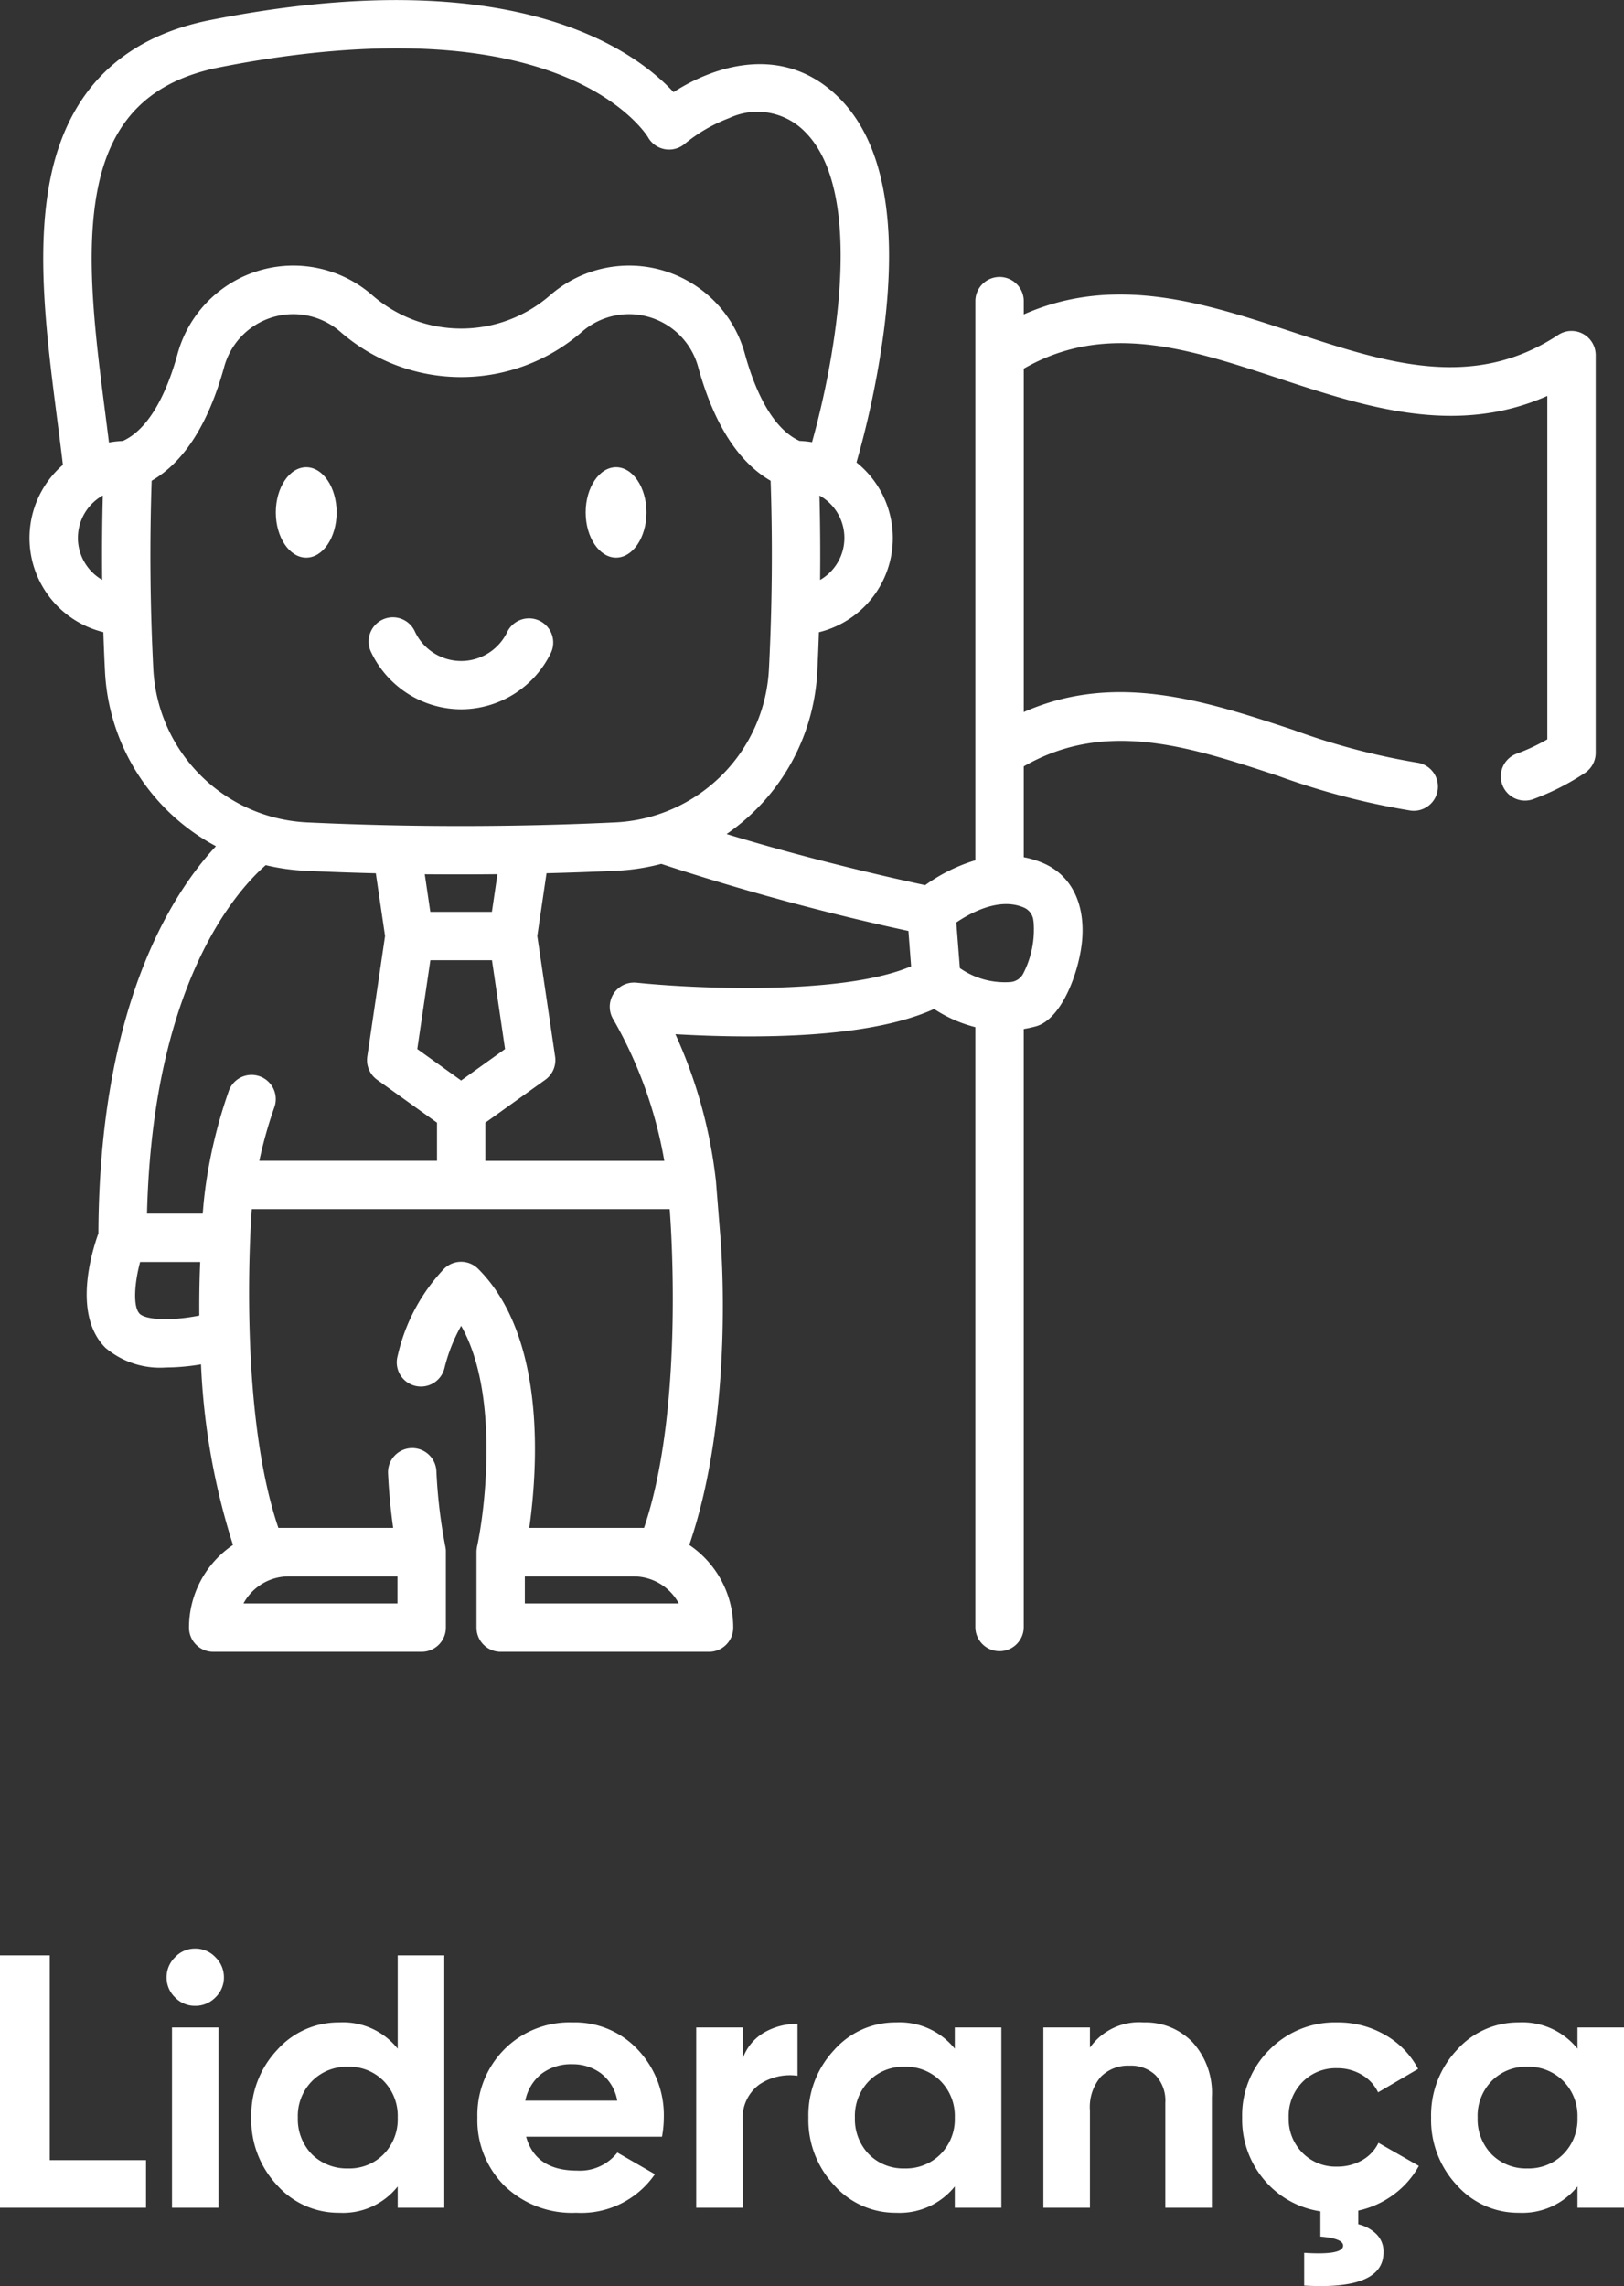 <svg xmlns="http://www.w3.org/2000/svg" width="108.096" height="152.166" viewBox="0 0 108.096 152.166"><rect x="0" y="0" width="108.096" height="152.166" fill="#333333" stroke="none"/><g transform="translate(-393.036 -4412.053)"><g transform="translate(381.73 4412.053)"><path d="M124.6,197.583a6.656,6.656,0,0,0,5.986-3.786,1.611,1.611,0,0,0-2.91-1.381,3.4,3.4,0,0,1-6.153,0,1.611,1.611,0,1,0-2.91,1.381A6.658,6.658,0,0,0,124.6,197.583Z" transform="translate(-82.597 -150.373)" fill="#fff"/><path d="M93.664,147.825c0-1.659-.908-3.009-2.024-3.009s-2.024,1.35-2.024,3.009.908,3.009,2.024,3.009S93.664,149.484,93.664,147.825Z" transform="translate(-59.952 -113.717)" fill="#fff"/><path d="M187.679,150.833c1.116,0,2.024-1.35,2.024-3.009s-.908-3.009-2.024-3.009-2.024,1.35-2.024,3.009S186.563,150.833,187.679,150.833Z" transform="translate(-135.366 -113.717)" fill="#fff"/><path d="M116.671,22.22a1.61,1.61,0,0,0-1.65.074c-5.695,3.756-11.5,1.842-17.644-.184-5.814-1.917-11.8-3.889-17.928-1.182v-.842a1.611,1.611,0,1,0-3.221,0V57.26a11.28,11.28,0,0,0-3.339,1.654c-1.908-.406-7.383-1.623-13.22-3.4a13.961,13.961,0,0,0,6.038-10.834c.044-.866.079-1.734.108-2.6a6.45,6.45,0,0,0,2.5-11.3,61.438,61.438,0,0,0,1.816-8.7c.956-7.4-.041-12.634-2.962-15.556-3.638-3.638-8.238-2.195-11.031-.39-2.691-2.9-10.844-8.756-30.833-4.8C19.411,2.5,15.828,6.06,14.654,11.917c-.973,4.853-.241,10.54.466,16.041.132,1.03.259,2.016.373,2.982a6.449,6.449,0,0,0,2.693,11.135c.029.87.064,1.738.108,2.6a13.962,13.962,0,0,0,7.385,11.647c-2.974,3.2-7.761,10.69-7.823,25.771-.485,1.353-1.7,5.45.471,7.619a5.626,5.626,0,0,0,4.036,1.308,14.2,14.2,0,0,0,2.323-.209,45.979,45.979,0,0,0,2.128,12.022,6.634,6.634,0,0,0-2.927,5.5,1.611,1.611,0,0,0,1.611,1.611H39.373a1.611,1.611,0,0,0,1.611-1.611v-5.025c0-.028,0-.055,0-.082s0-.065-.006-.1a1.524,1.524,0,0,0-.024-.151s0-.006,0-.009a34.653,34.653,0,0,1-.6-5.024,1.611,1.611,0,1,0-3.218.154c.067,1.4.205,2.645.339,3.6h-7.64c-2.7-7.954-1.829-20.556-1.767-21.218H55.882s1.083,13-1.708,21.218H46.536c.551-3.912,1.166-12.679-3.4-17.24a1.61,1.61,0,0,0-2.278,0,12.359,12.359,0,0,0-3.082,5.783,1.611,1.611,0,1,0,3.12.8A11.153,11.153,0,0,1,42,88.249c2.481,4.347,1.665,11.876,1.055,14.723l0,.01c-.007.033-.011.067-.016.1a1.63,1.63,0,0,0-.016.193c0,.012,0,.023,0,.035v0c0,.008,0,.016,0,.024v5a1.611,1.611,0,0,0,1.611,1.611H58.5a1.611,1.611,0,0,0,1.611-1.611,6.635,6.635,0,0,0-2.926-5.5c3.048-8.864,2.109-20.1,2.067-20.577l-.281-3.515c0-.011,0-.022,0-.034a32.172,32.172,0,0,0-2.709-9.872c1.43.084,3.273.157,5.264.146,5.338-.029,9.35-.643,11.955-1.824a9.035,9.035,0,0,0,2.746,1.21v39.965a1.611,1.611,0,0,0,3.221,0V68.491a8.058,8.058,0,0,0,.817-.179c1.757-.492,2.936-3.785,3.08-5.873.163-2.38-.78-4.2-2.587-4.982a6.027,6.027,0,0,0-1.309-.4V51.01c5.462-3.146,11.035-1.313,16.921.628a49,49,0,0,0,8.83,2.316,1.634,1.634,0,0,0,.211.014,1.611,1.611,0,0,0,.207-3.208,45.96,45.96,0,0,1-8.239-2.181c-5.815-1.917-11.8-3.892-17.929-1.185V24.536c5.462-3.145,11.034-1.308,16.918.632,5.815,1.917,11.8,3.892,17.929,1.185V49.21a12.865,12.865,0,0,1-2.071.967,1.611,1.611,0,0,0,1.089,3.031,16.456,16.456,0,0,0,3.479-1.756,1.611,1.611,0,0,0,.724-1.345V23.638a1.61,1.61,0,0,0-.847-1.418ZM27.513,106.726a3.418,3.418,0,0,1,3-1.8h7.248v1.8Zm18.727,0v-1.8h7.248a3.418,3.418,0,0,1,3,1.8ZM65.893,38.6q.031-2.815-.042-5.618a3.228,3.228,0,0,1,.042,5.618Zm-49.4-2.8a3.235,3.235,0,0,1,1.658-2.822q-.073,2.8-.042,5.618A3.232,3.232,0,0,1,16.491,35.809Zm2.994-6.449a6.448,6.448,0,0,0-.927.1c-.078-.626-.159-1.261-.243-1.914-.674-5.242-1.371-10.663-.5-15,.919-4.583,3.5-7.144,8.116-8.059,6.641-1.316,16.03-2.268,23.048.664,4.087,1.708,5.447,3.974,5.451,3.98a1.611,1.611,0,0,0,2.474.433,10.509,10.509,0,0,1,2.934-1.694,4.425,4.425,0,0,1,5.055.921c4.045,4.045,2.005,15.139.461,20.65a6.452,6.452,0,0,0-.833-.085c-1.916-.874-3.033-3.606-3.636-5.791a7.991,7.991,0,0,0-12.968-3.9,9.005,9.005,0,0,1-11.826,0,7.991,7.991,0,0,0-12.968,3.9c-.6,2.185-1.719,4.918-3.635,5.791ZM21.51,44.514c-.212-4.145-.249-8.35-.11-12.514,2.161-1.25,3.782-3.791,4.826-7.575a4.77,4.77,0,0,1,7.741-2.334,12.237,12.237,0,0,0,16.069,0,4.77,4.77,0,0,1,7.741,2.334C58.82,28.208,60.44,30.75,62.6,32c.139,4.148.1,8.353-.111,12.515A10.757,10.757,0,0,1,52.215,54.74c-6.777.32-13.651.32-20.43,0A10.76,10.76,0,0,1,21.51,44.514ZM42,71.917l-2.919-2.093.871-5.911h4.1l.871,5.911Zm2.048-11.226h-4.1l-.369-2.5Q40.792,58.2,42,58.2t2.417-.014ZM29,57.586a14.229,14.229,0,0,0,2.635.372q2.337.11,4.686.168l.615,4.175-1.183,8.024a1.611,1.611,0,0,0,.655,1.544l3.985,2.857v2.535H28.567a29.085,29.085,0,0,1,1-3.561,1.611,1.611,0,0,0-3.017-1.13,32.936,32.936,0,0,0-1.512,6.063c-.11.735-.187,1.45-.236,2.144h-3.71c.37-15.318,5.973-21.507,7.9-23.192ZM20.6,87.438c-.451-.451-.353-2,.032-3.439h4c-.04.912-.072,2.135-.06,3.563-1.9.379-3.564.288-3.976-.124ZM53.673,65.409a1.611,1.611,0,0,0-1.534,2.458,28.762,28.762,0,0,1,3.384,9.4H43.612V74.726L47.6,71.87a1.611,1.611,0,0,0,.655-1.544L47.068,62.3l.615-4.177q2.347-.06,4.684-.168A14.2,14.2,0,0,0,55.32,57.5a163.188,163.188,0,0,0,16.452,4.466l.18,2.352c-4.623,1.972-14.6,1.478-18.28,1.089ZM80.1,61.325a6.4,6.4,0,0,1-.676,3.457,1.057,1.057,0,0,1-.85.583,5.223,5.223,0,0,1-3.378-.927L74.959,61.4c.96-.651,2.881-1.7,4.514-.985a1.053,1.053,0,0,1,.621.914Z" transform="translate(0 0)" fill="#fff"/></g><path d="M-50.652-3.168h6.408V0h-9.72V-16.8h3.312ZM-40.98-13.44A1.821,1.821,0,0,1-42.312-14a1.821,1.821,0,0,1-.564-1.332,1.861,1.861,0,0,1,.564-1.344,1.8,1.8,0,0,1,1.332-.576,1.83,1.83,0,0,1,1.356.576,1.861,1.861,0,0,1,.564,1.344A1.821,1.821,0,0,1-39.624-14,1.849,1.849,0,0,1-40.98-13.44ZM-42.516,0V-12h3.1V0Zm15.024-16.8h3.1V0h-3.1V-1.416A4.644,4.644,0,0,1-31.38.336,5.463,5.463,0,0,1-35.52-1.5,6.345,6.345,0,0,1-37.236-6a6.345,6.345,0,0,1,1.716-4.5,5.463,5.463,0,0,1,4.14-1.836,4.644,4.644,0,0,1,3.888,1.752ZM-33.2-3.552a3.3,3.3,0,0,0,2.4.936,3.2,3.2,0,0,0,2.376-.948A3.32,3.32,0,0,0-27.492-6a3.32,3.32,0,0,0-.936-2.436A3.2,3.2,0,0,0-30.8-9.384a3.238,3.238,0,0,0-2.388.948A3.3,3.3,0,0,0-34.14-6,3.361,3.361,0,0,0-33.2-3.552Zm14.256-1.176q.624,2.256,3.384,2.256a3.166,3.166,0,0,0,2.688-1.2l2.5,1.44A5.952,5.952,0,0,1-15.612.336a6.456,6.456,0,0,1-4.776-1.8A6.15,6.15,0,0,1-22.188-6a6.2,6.2,0,0,1,1.776-4.524,6.108,6.108,0,0,1,4.56-1.812A5.722,5.722,0,0,1-11.5-10.512,6.333,6.333,0,0,1-9.78-6,7.248,7.248,0,0,1-9.9-4.728ZM-19-7.128h6.12a2.9,2.9,0,0,0-1.092-1.824,3.13,3.13,0,0,0-1.884-.6,3.257,3.257,0,0,0-2.064.636A3.04,3.04,0,0,0-19-7.128ZM-4.524-9.936A3.233,3.233,0,0,1-3.1-11.664a4.354,4.354,0,0,1,2.22-.576v3.456a3.646,3.646,0,0,0-2.532.576A2.75,2.75,0,0,0-4.524-5.736V0h-3.1V-12h3.1ZM9.588-12h3.1V0h-3.1V-1.416A4.712,4.712,0,0,1,5.676.336,5.437,5.437,0,0,1,1.56-1.5,6.345,6.345,0,0,1-.156-6,6.345,6.345,0,0,1,1.56-10.5a5.437,5.437,0,0,1,4.116-1.836,4.712,4.712,0,0,1,3.912,1.752ZM3.876-3.552a3.219,3.219,0,0,0,2.376.936A3.238,3.238,0,0,0,8.64-3.564,3.3,3.3,0,0,0,9.588-6,3.3,3.3,0,0,0,8.64-8.436a3.238,3.238,0,0,0-2.388-.948,3.2,3.2,0,0,0-2.376.948A3.32,3.32,0,0,0,2.94-6,3.361,3.361,0,0,0,3.876-3.552Zm18.288-8.784a4.344,4.344,0,0,1,3.252,1.32A5.01,5.01,0,0,1,26.7-7.368V0H23.6V-6.984a2.458,2.458,0,0,0-.648-1.836,2.36,2.36,0,0,0-1.728-.636,2.549,2.549,0,0,0-1.92.744,3.094,3.094,0,0,0-.72,2.232V0h-3.1V-12h3.1v1.344A4,4,0,0,1,22.164-12.336ZM40.476-2.784A5.9,5.9,0,0,1,38.8-.876,6.165,6.165,0,0,1,36.444.192V1.1a2.561,2.561,0,0,1,1.188.636,1.627,1.627,0,0,1,.492,1.236q0,2.52-5.28,2.208V3q2.592.168,2.592-.48,0-.48-1.512-.6V.24a6.04,6.04,0,0,1-3.756-2.112A6.209,6.209,0,0,1,28.716-6a6.15,6.15,0,0,1,1.812-4.512,6.118,6.118,0,0,1,4.524-1.824,6.219,6.219,0,0,1,3.192.84A5.585,5.585,0,0,1,40.428-9.24L37.764-7.68a2.716,2.716,0,0,0-1.092-1.176,3.173,3.173,0,0,0-1.644-.432,3.1,3.1,0,0,0-2.3.924A3.224,3.224,0,0,0,31.812-6a3.193,3.193,0,0,0,.912,2.34,3.1,3.1,0,0,0,2.3.924,3.291,3.291,0,0,0,1.668-.42A2.645,2.645,0,0,0,37.788-4.32ZM51.036-12h3.1V0h-3.1V-1.416A4.712,4.712,0,0,1,47.124.336,5.437,5.437,0,0,1,43.008-1.5,6.345,6.345,0,0,1,41.292-6a6.345,6.345,0,0,1,1.716-4.5,5.437,5.437,0,0,1,4.116-1.836,4.712,4.712,0,0,1,3.912,1.752ZM45.324-3.552a3.219,3.219,0,0,0,2.376.936,3.238,3.238,0,0,0,2.388-.948A3.3,3.3,0,0,0,51.036-6a3.3,3.3,0,0,0-.948-2.436A3.238,3.238,0,0,0,47.7-9.384a3.2,3.2,0,0,0-2.376.948A3.32,3.32,0,0,0,44.388-6,3.361,3.361,0,0,0,45.324-3.552Z" transform="translate(447 4559)" fill="#fff"/></g></svg>